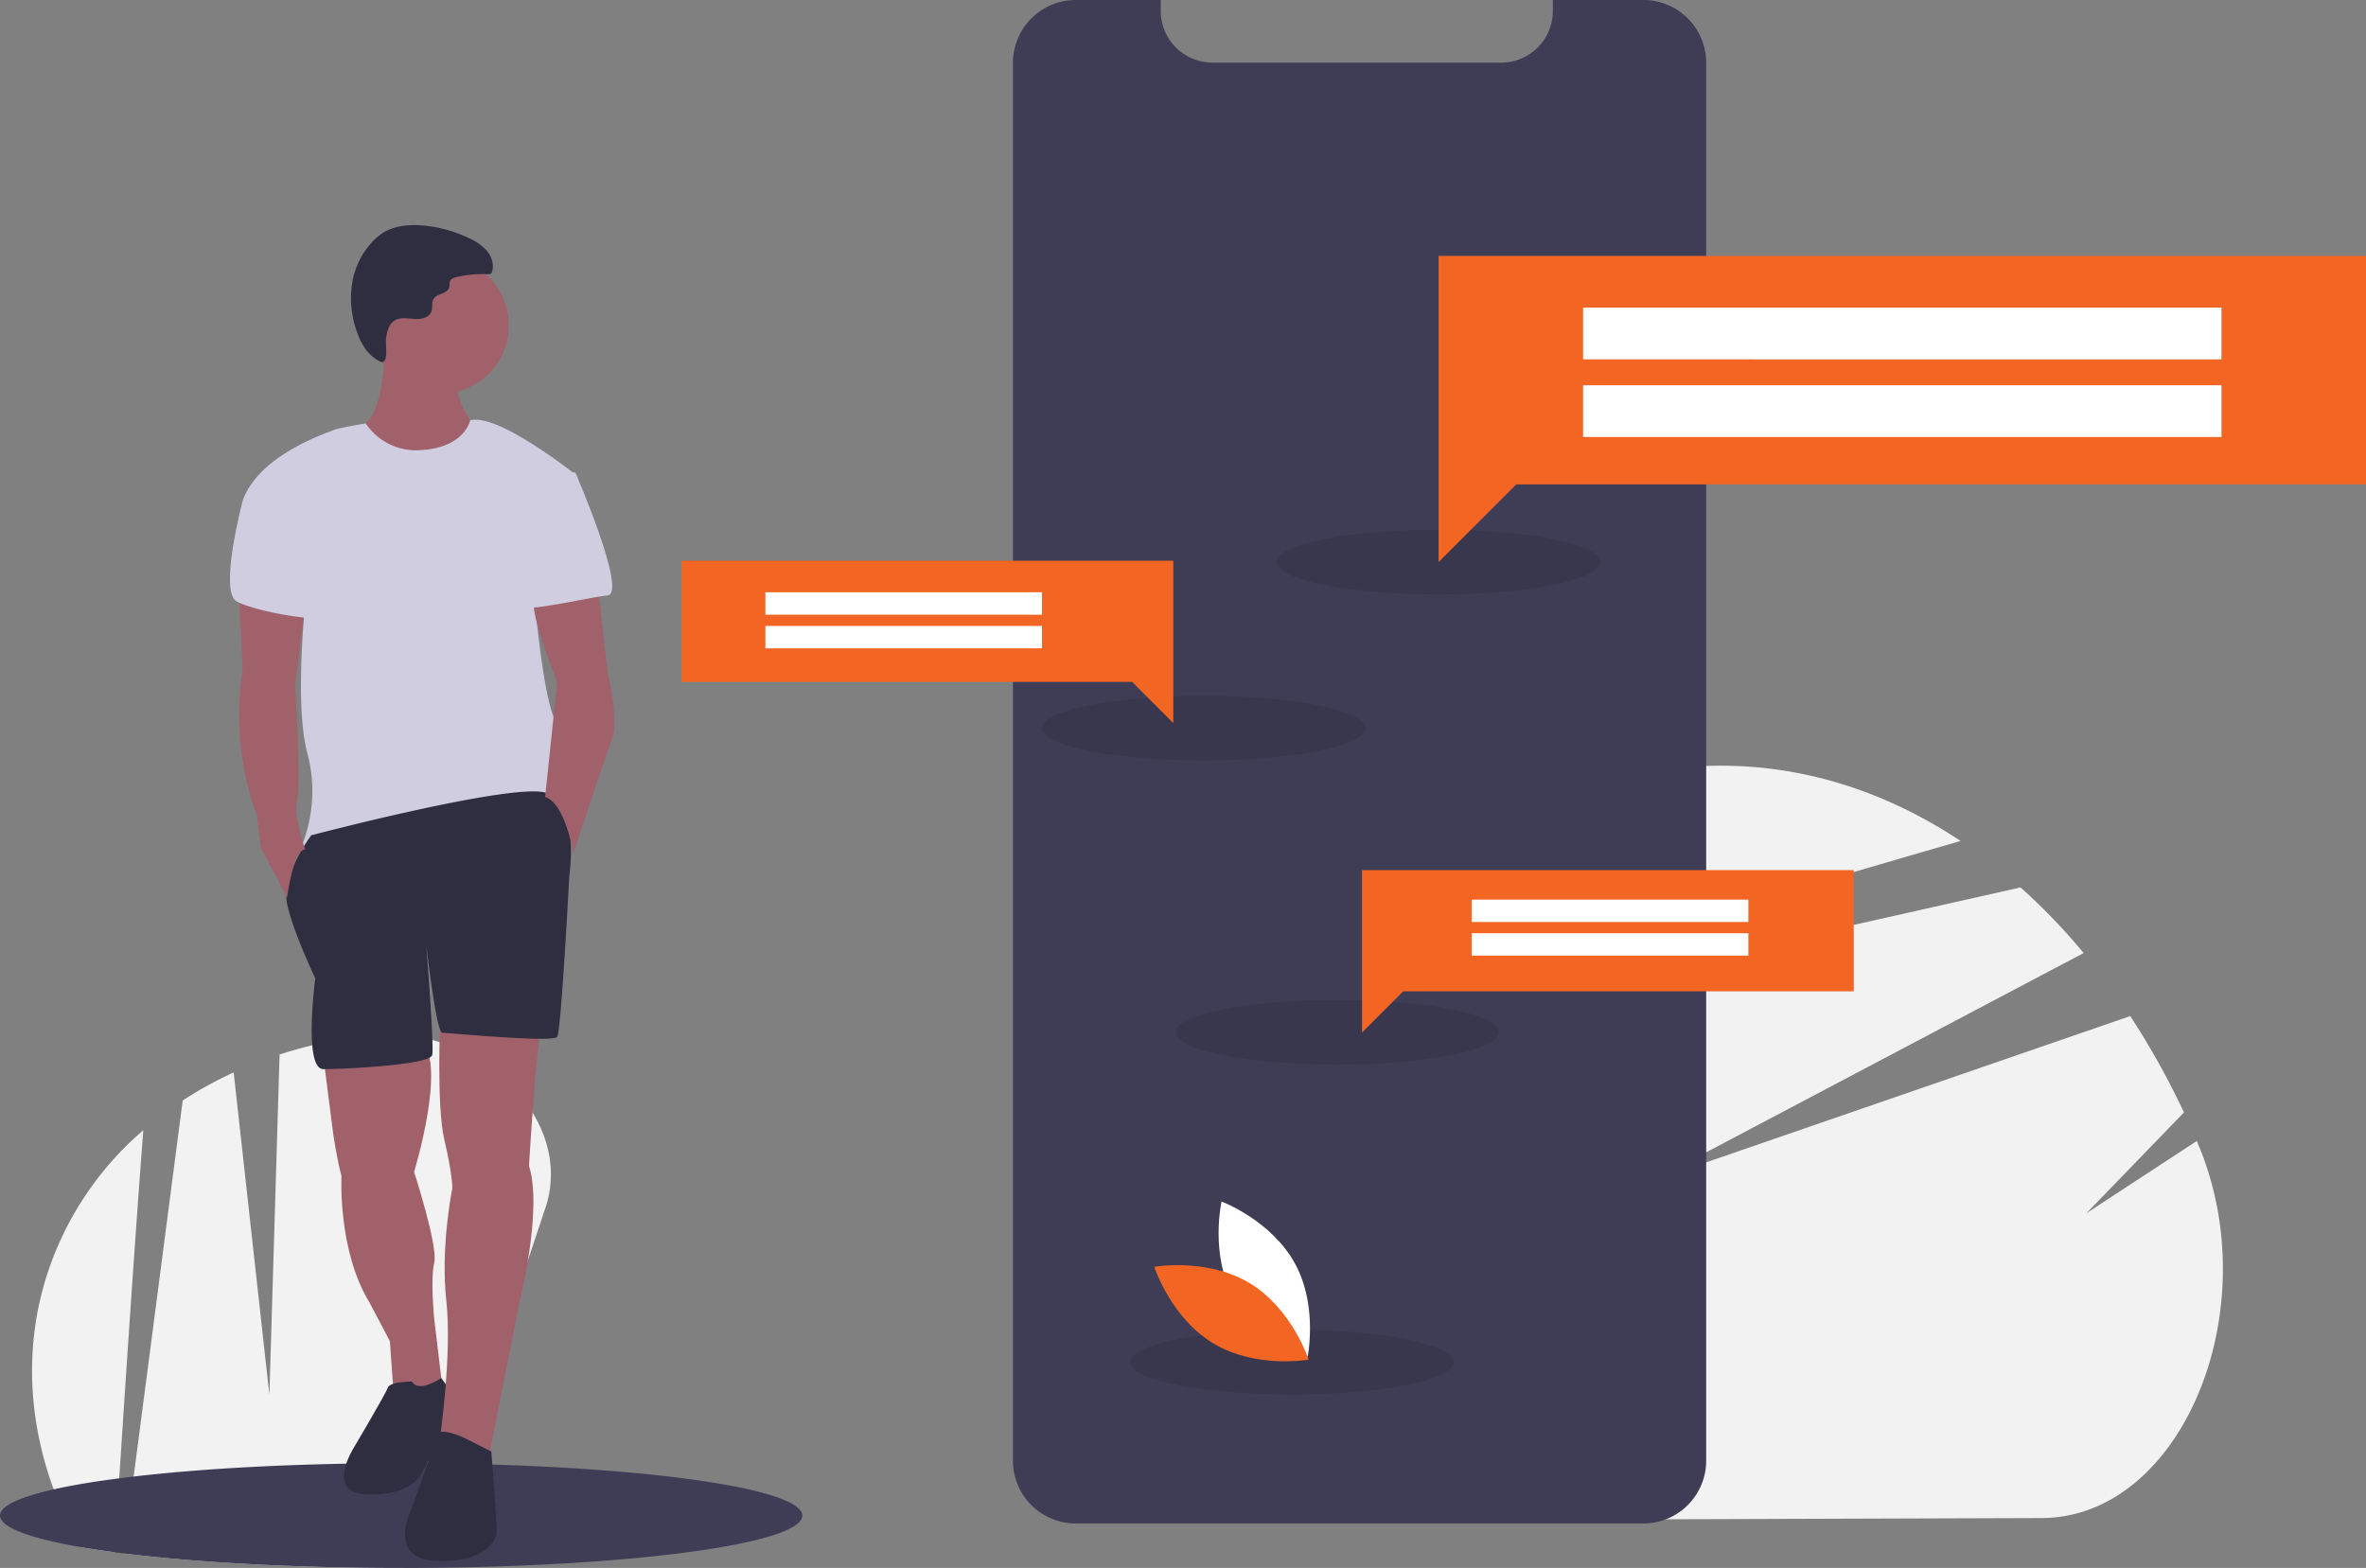 <svg data-name="Layer 1" xmlns="http://www.w3.org/2000/svg" width="1097" height="727.072" viewBox="0 0 1097 727.072"><rect x="0" y="0" width="1097" height="727.072" fill="#808080" stroke="none"/><path d="M946.715 703.925l-229.214.76c-60.81-18.273-110.633-81.737-110.948-176.888a269.465 269.465 0 013.238-42.812l184.622-41.478 142.425-31.995a283.262 283.262 0 0129.256 30.42l-136.19 71.912-64.248 33.926 72.194-24.907 149.844-51.694a363.37 363.37 0 0124.916 44.672l-45.21 46.725 51.143-33.482q.328.769.653 1.54c32.414 76.95-7.803 173.087-72.48 173.301zm-37.668-313.949c-34.663 9.955-77.28 22.533-121.095 35.607-63.352 18.908-129.209 38.861-177.155 53.447l.031-.171a65.9 65.9 0 0112.16-28.225c35.517-46.179 80.743-78.438 131.077-90.418h.004a188.906 188.906 0 0143.201-5.155c40.046-.132 77.978 12.428 111.777 34.915zM252.9 560.062l-39.63 118.69-9.73 29.16a98.102 98.102 0 01-16.61 19.16H186c-49.93 0-95.27-2.57-128.68-6.74l4.65-35.65 9.98-76.46 12.76-97.92a181.568 181.568 0 0123.63-13.01l11.25 101.56 5.31 47.91 1.54-51.3 3.19-106.48a213.056 213.056 0 0130.78-7.48l16.71 38.1-7.9-39.38c.34-.04.68-.09 1.02-.13 50.73-6.11 96.58 38.25 82.66 79.97zm-186.45-35.98c-1.88 24.25-3.99 54.12-6.09 84.87a23578.38 23578.38 0 00-7.26 110.82 414.77 414.77 0 01-15.88-2.4 182.336 182.336 0 01-12.33-26.74c-8.6-23.47-11.89-48.08-9-72.39v-.01a144.303 144.303 0 016.46-28.82 148.437 148.437 0 0144.1-65.33z" fill="#f2f2f2"/><path d="M372 702.782c0 13.38-82.78 24.22-185.07 24.29H186c-49.93 0-95.27-2.57-128.68-6.74-1.43-.19-2.84-.37-4.22-.56a414.77 414.77 0 01-15.88-2.4C13.85 713.302 0 708.252 0 702.782c0-4.43 9.06-8.57 24.89-12.15 8.36-1.89 18.6-3.61 30.4-5.13q3.255-.435 6.68-.82c32.91-3.85 76.38-6.19 124.03-6.19 9.26 0 18.37.09 27.27.26 89.79 1.72 158.73 11.82 158.73 24.03z" fill="#3f3d56"/><path d="M149.929 490.14l4.673 36.453s1.87 12.15 3.739 18.694c0 0-1.87 34.583 13.086 58.885l9.346 17.76 1.87 26.17 23.367 2.805-4.673-39.257s-1.87-18.694 0-26.172-9.347-42.06-9.347-42.06 14.955-48.605 3.739-60.756-45.8 7.478-45.8 7.478z" fill="#a0616a"/><path d="M191.055 640.625s-10.282 0-11.216 2.804-15.89 28.041-15.89 28.041-13.086 20.564 5.608 21.498 24.302-7.477 24.302-7.477 16.825-27.106 17.76-31.78-7.024-14.689-7.024-14.689-10.736 7.212-13.54 1.603z" fill="#2f2e41"/><circle cx="204.141" cy="150.846" r="31.78" fill="#a0616a"/><path d="M178.437 160.66s0 34.584-12.151 37.388S183.11 232.632 199 228.893s22.433-28.976 22.433-28.976-14.02-17.759-8.413-27.106-34.583-12.15-34.583-12.15z" fill="#a0616a"/><path d="M191.99 208.797a27.983 27.983 0 01-22.424-12.473s-13.095 2.191-14.964 3.126-34.584 11.216-42.061 32.714l29.91 38.323s-6.543 54.212 0 78.514a68.873 68.873 0 01-2.804 43.93s-2.804.935 1.87 2.805 112.163-19.629 114.032-25.237-1.87-5.608.935-8.412 10.281-19.629 2.804-25.237-12.151-67.298-12.151-67.298l19.628-49.539s-35.874-28.67-48.781-25.084c0 0-2.627 13.868-25.994 13.868z" fill="#d0cde1"/><path d="M204.14 471.446s-1.869 41.126 1.87 57.016 3.739 22.433 3.739 22.433-5.608 27.106-2.804 52.343-3.272 65.915-3.272 65.915l22.9 6.99 14.02-71.036s11.217-43.93 4.674-64.494c0 0 3.74-62.624 6.543-69.167s-47.67 0-47.67 0z" fill="#a0616a"/><path d="M179.06 156.506c.421-2.981 1.312-6.233 3.854-7.846 2.639-1.675 6.045-.988 9.162-.76s6.937-.552 7.961-3.504c.639-1.841-.051-4.041.945-5.716 1.586-2.665 6.429-2.36 7.264-5.347.265-.946.007-2.002.39-2.907.514-1.221 1.96-1.708 3.251-2.007a52.022 52.022 0 0114.408-1.27 1.914 1.914 0 001.367-.27 1.672 1.672 0 00.441-.768c1.095-3.273-.065-6.986-2.242-9.663a23.621 23.621 0 00-8.354-5.97 61.174 61.174 0 00-22.542-5.99c-5.962-.374-12.22.275-17.298 3.42a24.483 24.483 0 00-4.166 3.321 36.566 36.566 0 00-10.276 20.445 46.055 46.055 0 002.51 22.892c1.614 4.392 4.159 8.927 8.097 11.633 2.11 1.45 3.93 2.79 4.806.327.93-2.612.013-7.126.422-10.02zm-34.74 230.817s-14.02 18.694-11.216 31.78 13.086 34.584 13.086 34.584-5.608 42.06 3.739 42.06 49.538-1.869 50.473-6.542-2.804-51.408-2.804-51.408 4.673 41.126 7.478 41.126 51.408 4.674 53.277 1.87 5.608-74.776 5.608-74.776 5.098-33.943-11.004-38.47-108.637 19.776-108.637 19.776zm74.776 281.343s-16.825-9.347-17.76-1.87-11.216 34.584-11.216 34.584-10.281 21.498 12.151 22.433 28.041-9.347 28.041-14.02-2.514-36.737-2.514-36.737z" fill="#2f2e41"/><path d="M277.047 270.487l4.673 41.126s5.609 22.433 1.87 31.78-17.76 52.343-17.76 52.343-3.738-23.368-13.085-26.172l5.608-53.277s-13.382-33.247-10.43-37.654 29.124-8.146 29.124-8.146zm-166.376 2.803l1.87 37.388s-6.543 32.715 6.543 67.298l1.87 14.956 12.15 23.367s2.804-22.433 8.412-22.433c0 0-5.608-14.955-3.738-23.367s-.935-53.278-.935-53.278l4.673-36.294z" fill="#a0616a"/><path d="M256.484 219.078h10.281s24.302 56.082 14.955 57.017-39.257 8.412-40.191 4.673 14.955-61.69 14.955-61.69zm-135.531 4.674l-8.412 8.412s-11.217 42.061-2.804 46.735 40.192 10.281 42.061 6.543-30.845-61.69-30.845-61.69z" fill="#d0cde1"/><path d="M791.08 29.13v648.2a29.14 29.14 0 01-29.13 29.11H498.8a29.08 29.08 0 01-29.13-29.11V29.13A29.127 29.127 0 01498.8 0h39.38v5.05a23.987 23.987 0 0023.98 23.99H696a23.79 23.79 0 0014.22-4.68 22.285 22.285 0 002.36-1.98 23.917 23.917 0 007.4-17.33V0h41.97a29.121 29.121 0 0129.13 29.13z" fill="#3f3d56"/><ellipse cx="667" cy="260.642" rx="75" ry="15" opacity=".1"/><ellipse cx="558" cy="337.642" rx="75" ry="15" opacity=".1"/><ellipse cx="620" cy="478.642" rx="75" ry="15" opacity=".1"/><ellipse cx="599" cy="631.642" rx="75" ry="15" opacity=".1"/><path fill="#f26522" d="M859.5 403.496h-228v75.293l19.088-19.089H859.5v-56.204zM316 259.996h228v75.293L524.912 316.2H316v-56.204z"/><path fill="#fff" d="M682.367 417.142h128.267v10.4H682.367zm0 15.6h128.267v10.4H682.367zm-327.5-158.1h128.267v10.4H354.867zm0 15.6h128.267v10.4H354.867z"/><path fill="#f26522" d="M1097 118.642H667v142l36-36h394v-106z"/><path fill="#fff" d="M734 142.642h296v24H734zm0 36h296v24H734zM571.84 601.65c10.945 20.3 34.175 29.013 34.175 29.013s5.484-24.197-5.461-44.495-34.175-29.012-34.175-29.012-5.484 24.197 5.461 44.495z"/><path d="M579.363 594.973c19.76 11.888 27.371 35.502 27.371 35.502s-24.428 4.34-44.188-7.55-27.371-35.502-27.371-35.502 24.428-4.339 44.188 7.55z" fill="#f26522"/></svg>